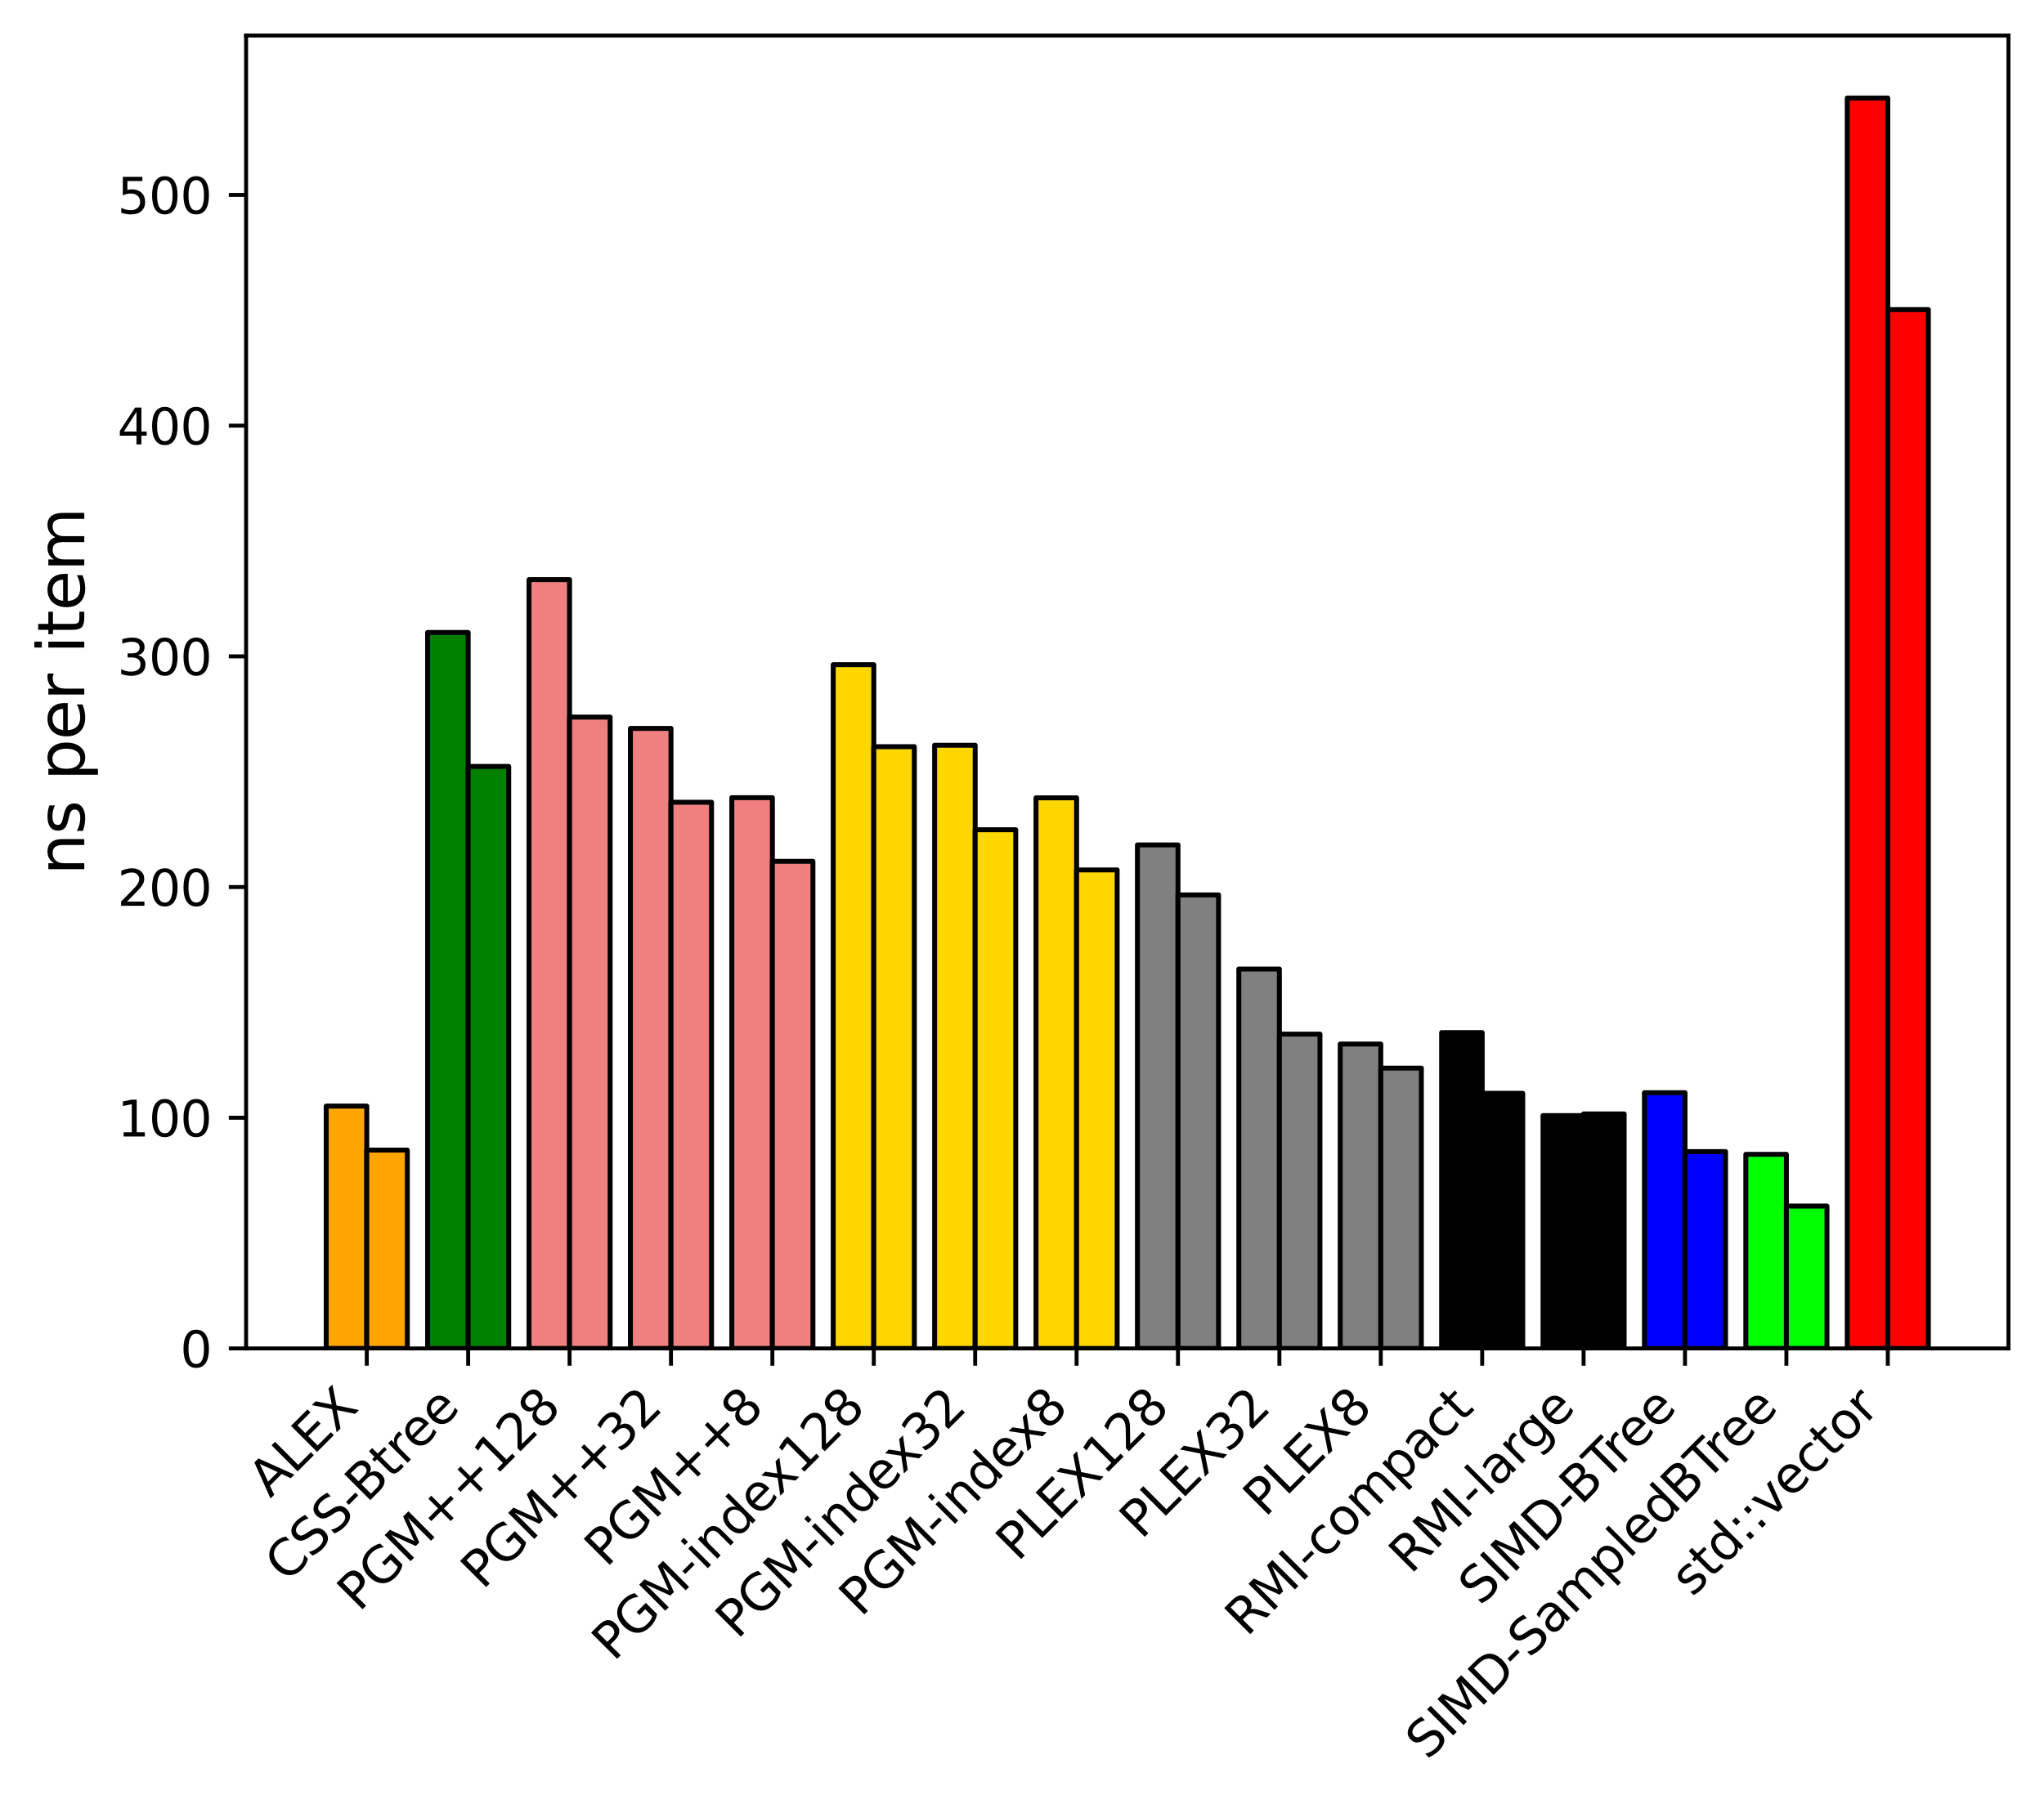 <?xml version="1.0" encoding="utf-8" standalone="no"?>
<!DOCTYPE svg PUBLIC "-//W3C//DTD SVG 1.1//EN"
  "http://www.w3.org/Graphics/SVG/1.1/DTD/svg11.dtd">
<svg xmlns:xlink="http://www.w3.org/1999/xlink" width="414.189pt" height="365.608pt" viewBox="0 0 414.189 365.608" xmlns="http://www.w3.org/2000/svg" version="1.1">
 <defs>
  <style type="text/css">*{stroke-linejoin: round; stroke-linecap: butt}</style>
 </defs>
 <g id="figure_1">
  <g id="patch_1">
   <path d="M 0 365.608 
L 414.189 365.608 
L 414.189 0 
L 0 0 
z
" style="fill: #ffffff"/>
  </g>
  <g id="axes_1">
   <g id="patch_2">
    <path d="M 49.869 273.312 
L 406.989 273.312 
L 406.989 7.2 
L 49.869 7.2 
z
" style="fill: #ffffff"/>
   </g>
   <g id="patch_3">
    <path d="M 66.102 273.312 
L 74.321 273.312 
L 74.321 224.188 
L 66.102 224.188 
z
" clip-path="url(#p02a5488e4a)" style="fill: #ffa500; stroke: #000000; stroke-linejoin: miter"/>
   </g>
   <g id="patch_4">
    <path d="M 86.65 273.312 
L 94.869 273.312 
L 94.869 128.193 
L 86.65 128.193 
z
" clip-path="url(#p02a5488e4a)" style="fill: #008000; stroke: #000000; stroke-linejoin: miter"/>
   </g>
   <g id="patch_5">
    <path d="M 107.197 273.312 
L 115.416 273.312 
L 115.416 117.48 
L 107.197 117.48 
z
" clip-path="url(#p02a5488e4a)" style="fill: #f08080; stroke: #000000; stroke-linejoin: miter"/>
   </g>
   <g id="patch_6">
    <path d="M 127.745 273.312 
L 135.964 273.312 
L 135.964 147.64 
L 127.745 147.64 
z
" clip-path="url(#p02a5488e4a)" style="fill: #f08080; stroke: #000000; stroke-linejoin: miter"/>
   </g>
   <g id="patch_7">
    <path d="M 148.293 273.312 
L 156.512 273.312 
L 156.512 161.679 
L 148.293 161.679 
z
" clip-path="url(#p02a5488e4a)" style="fill: #f08080; stroke: #000000; stroke-linejoin: miter"/>
   </g>
   <g id="patch_8">
    <path d="M 168.841 273.312 
L 177.06 273.312 
L 177.06 134.723 
L 168.841 134.723 
z
" clip-path="url(#p02a5488e4a)" style="fill: #ffd700; stroke: #000000; stroke-linejoin: miter"/>
   </g>
   <g id="patch_9">
    <path d="M 189.388 273.312 
L 197.607 273.312 
L 197.607 151.05 
L 189.388 151.05 
z
" clip-path="url(#p02a5488e4a)" style="fill: #ffd700; stroke: #000000; stroke-linejoin: miter"/>
   </g>
   <g id="patch_10">
    <path d="M 209.936 273.312 
L 218.155 273.312 
L 218.155 161.709 
L 209.936 161.709 
z
" clip-path="url(#p02a5488e4a)" style="fill: #ffd700; stroke: #000000; stroke-linejoin: miter"/>
   </g>
   <g id="patch_11">
    <path d="M 230.484 273.312 
L 238.703 273.312 
L 238.703 171.254 
L 230.484 171.254 
z
" clip-path="url(#p02a5488e4a)" style="fill: #808080; stroke: #000000; stroke-linejoin: miter"/>
   </g>
   <g id="patch_12">
    <path d="M 251.032 273.312 
L 259.251 273.312 
L 259.251 196.416 
L 251.032 196.416 
z
" clip-path="url(#p02a5488e4a)" style="fill: #808080; stroke: #000000; stroke-linejoin: miter"/>
   </g>
   <g id="patch_13">
    <path d="M 271.579 273.312 
L 279.798 273.312 
L 279.798 211.61 
L 271.579 211.61 
z
" clip-path="url(#p02a5488e4a)" style="fill: #808080; stroke: #000000; stroke-linejoin: miter"/>
   </g>
   <g id="patch_14">
    <path d="M 292.127 273.312 
L 300.346 273.312 
L 300.346 209.293 
L 292.127 209.293 
z
" clip-path="url(#p02a5488e4a)" style="stroke: #000000; stroke-linejoin: miter"/>
   </g>
   <g id="patch_15">
    <path d="M 312.675 273.312 
L 320.894 273.312 
L 320.894 226.112 
L 312.675 226.112 
z
" clip-path="url(#p02a5488e4a)" style="stroke: #000000; stroke-linejoin: miter"/>
   </g>
   <g id="patch_16">
    <path d="M 333.223 273.312 
L 341.442 273.312 
L 341.442 221.474 
L 333.223 221.474 
z
" clip-path="url(#p02a5488e4a)" style="fill: #0000ff; stroke: #000000; stroke-linejoin: miter"/>
   </g>
   <g id="patch_17">
    <path d="M 353.77 273.312 
L 361.989 273.312 
L 361.989 233.968 
L 353.77 233.968 
z
" clip-path="url(#p02a5488e4a)" style="fill: #00ff00; stroke: #000000; stroke-linejoin: miter"/>
   </g>
   <g id="patch_18">
    <path d="M 374.318 273.312 
L 382.537 273.312 
L 382.537 19.872 
L 374.318 19.872 
z
" clip-path="url(#p02a5488e4a)" style="fill: #ff0000; stroke: #000000; stroke-linejoin: miter"/>
   </g>
   <g id="patch_19">
    <path d="M 74.321 273.312 
L 82.54 273.312 
L 82.54 233.105 
L 74.321 233.105 
z
" clip-path="url(#p02a5488e4a)" style="fill: #ffa500; stroke: #000000; stroke-linejoin: miter"/>
   </g>
   <g id="patch_20">
    <path d="M 94.869 273.312 
L 103.088 273.312 
L 103.088 155.344 
L 94.869 155.344 
z
" clip-path="url(#p02a5488e4a)" style="fill: #008000; stroke: #000000; stroke-linejoin: miter"/>
   </g>
   <g id="patch_21">
    <path d="M 115.416 273.312 
L 123.636 273.312 
L 123.636 145.349 
L 115.416 145.349 
z
" clip-path="url(#p02a5488e4a)" style="fill: #f08080; stroke: #000000; stroke-linejoin: miter"/>
   </g>
   <g id="patch_22">
    <path d="M 135.964 273.312 
L 144.183 273.312 
L 144.183 162.606 
L 135.964 162.606 
z
" clip-path="url(#p02a5488e4a)" style="fill: #f08080; stroke: #000000; stroke-linejoin: miter"/>
   </g>
   <g id="patch_23">
    <path d="M 156.512 273.312 
L 164.731 273.312 
L 164.731 174.577 
L 156.512 174.577 
z
" clip-path="url(#p02a5488e4a)" style="fill: #f08080; stroke: #000000; stroke-linejoin: miter"/>
   </g>
   <g id="patch_24">
    <path d="M 177.06 273.312 
L 185.279 273.312 
L 185.279 151.343 
L 177.06 151.343 
z
" clip-path="url(#p02a5488e4a)" style="fill: #ffd700; stroke: #000000; stroke-linejoin: miter"/>
   </g>
   <g id="patch_25">
    <path d="M 197.607 273.312 
L 205.827 273.312 
L 205.827 168.18 
L 197.607 168.18 
z
" clip-path="url(#p02a5488e4a)" style="fill: #ffd700; stroke: #000000; stroke-linejoin: miter"/>
   </g>
   <g id="patch_26">
    <path d="M 218.155 273.312 
L 226.374 273.312 
L 226.374 176.325 
L 218.155 176.325 
z
" clip-path="url(#p02a5488e4a)" style="fill: #ffd700; stroke: #000000; stroke-linejoin: miter"/>
   </g>
   <g id="patch_27">
    <path d="M 238.703 273.312 
L 246.922 273.312 
L 246.922 181.388 
L 238.703 181.388 
z
" clip-path="url(#p02a5488e4a)" style="fill: #808080; stroke: #000000; stroke-linejoin: miter"/>
   </g>
   <g id="patch_28">
    <path d="M 259.251 273.312 
L 267.47 273.312 
L 267.47 209.602 
L 259.251 209.602 
z
" clip-path="url(#p02a5488e4a)" style="fill: #808080; stroke: #000000; stroke-linejoin: miter"/>
   </g>
   <g id="patch_29">
    <path d="M 279.798 273.312 
L 288.018 273.312 
L 288.018 216.494 
L 279.798 216.494 
z
" clip-path="url(#p02a5488e4a)" style="fill: #808080; stroke: #000000; stroke-linejoin: miter"/>
   </g>
   <g id="patch_30">
    <path d="M 300.346 273.312 
L 308.565 273.312 
L 308.565 221.603 
L 300.346 221.603 
z
" clip-path="url(#p02a5488e4a)" style="stroke: #000000; stroke-linejoin: miter"/>
   </g>
   <g id="patch_31">
    <path d="M 320.894 273.312 
L 329.113 273.312 
L 329.113 225.777 
L 320.894 225.777 
z
" clip-path="url(#p02a5488e4a)" style="stroke: #000000; stroke-linejoin: miter"/>
   </g>
   <g id="patch_32">
    <path d="M 341.442 273.312 
L 349.661 273.312 
L 349.661 233.418 
L 341.442 233.418 
z
" clip-path="url(#p02a5488e4a)" style="fill: #0000ff; stroke: #000000; stroke-linejoin: miter"/>
   </g>
   <g id="patch_33">
    <path d="M 361.989 273.312 
L 370.209 273.312 
L 370.209 244.457 
L 361.989 244.457 
z
" clip-path="url(#p02a5488e4a)" style="fill: #00ff00; stroke: #000000; stroke-linejoin: miter"/>
   </g>
   <g id="patch_34">
    <path d="M 382.537 273.312 
L 390.756 273.312 
L 390.756 62.755 
L 382.537 62.755 
z
" clip-path="url(#p02a5488e4a)" style="fill: #ff0000; stroke: #000000; stroke-linejoin: miter"/>
   </g>
   <g id="matplotlib.axis_1">
    <g id="xtick_1">
     <g id="line2d_1">
      <defs>
       <path id="m6f8b8ba3a2" d="M 0 0 
L 0 3.5 
" style="stroke: #000000; stroke-width: 0.8"/>
      </defs>
      <g>
       <use xlink:href="#m6f8b8ba3a2" x="74.321" y="273.312" style="stroke: #000000; stroke-width: 0.8"/>
      </g>
     </g>
     <g id="text_1">
      <!-- ALEX -->
      <g transform="translate(54.762 303.774) rotate(-45) scale(0.1 -0.1)">
       <defs>
        <path id="DejaVuSans-41" d="M 2188 4044 
L 1331 1722 
L 3047 1722 
L 2188 4044 
z
M 1831 4666 
L 2547 4666 
L 4325 0 
L 3669 0 
L 3244 1197 
L 1141 1197 
L 716 0 
L 50 0 
L 1831 4666 
z
" transform="scale(0.016)"/>
        <path id="DejaVuSans-4c" d="M 628 4666 
L 1259 4666 
L 1259 531 
L 3531 531 
L 3531 0 
L 628 0 
L 628 4666 
z
" transform="scale(0.016)"/>
        <path id="DejaVuSans-45" d="M 628 4666 
L 3578 4666 
L 3578 4134 
L 1259 4134 
L 1259 2753 
L 3481 2753 
L 3481 2222 
L 1259 2222 
L 1259 531 
L 3634 531 
L 3634 0 
L 628 0 
L 628 4666 
z
" transform="scale(0.016)"/>
        <path id="DejaVuSans-58" d="M 403 4666 
L 1081 4666 
L 2241 2931 
L 3406 4666 
L 4084 4666 
L 2584 2425 
L 4184 0 
L 3506 0 
L 2194 1984 
L 872 0 
L 191 0 
L 1856 2491 
L 403 4666 
z
" transform="scale(0.016)"/>
       </defs>
       <use xlink:href="#DejaVuSans-41"/>
       <use xlink:href="#DejaVuSans-4c" transform="translate(68.408 0)"/>
       <use xlink:href="#DejaVuSans-45" transform="translate(124.121 0)"/>
       <use xlink:href="#DejaVuSans-58" transform="translate(187.305 0)"/>
      </g>
     </g>
    </g>
    <g id="xtick_2">
     <g id="line2d_2">
      <g>
       <use xlink:href="#m6f8b8ba3a2" x="94.869" y="273.312" style="stroke: #000000; stroke-width: 0.8"/>
      </g>
     </g>
     <g id="text_2">
      <!-- CSS-Btree -->
      <g transform="translate(58.115 320.968) rotate(-45) scale(0.1 -0.1)">
       <defs>
        <path id="DejaVuSans-43" d="M 4122 4306 
L 4122 3641 
Q 3803 3938 3442 4084 
Q 3081 4231 2675 4231 
Q 1875 4231 1450 3742 
Q 1025 3253 1025 2328 
Q 1025 1406 1450 917 
Q 1875 428 2675 428 
Q 3081 428 3442 575 
Q 3803 722 4122 1019 
L 4122 359 
Q 3791 134 3420 21 
Q 3050 -91 2638 -91 
Q 1578 -91 968 557 
Q 359 1206 359 2328 
Q 359 3453 968 4101 
Q 1578 4750 2638 4750 
Q 3056 4750 3426 4639 
Q 3797 4528 4122 4306 
z
" transform="scale(0.016)"/>
        <path id="DejaVuSans-53" d="M 3425 4513 
L 3425 3897 
Q 3066 4069 2747 4153 
Q 2428 4238 2131 4238 
Q 1616 4238 1336 4038 
Q 1056 3838 1056 3469 
Q 1056 3159 1242 3001 
Q 1428 2844 1947 2747 
L 2328 2669 
Q 3034 2534 3370 2195 
Q 3706 1856 3706 1288 
Q 3706 609 3251 259 
Q 2797 -91 1919 -91 
Q 1588 -91 1214 -16 
Q 841 59 441 206 
L 441 856 
Q 825 641 1194 531 
Q 1563 422 1919 422 
Q 2459 422 2753 634 
Q 3047 847 3047 1241 
Q 3047 1584 2836 1778 
Q 2625 1972 2144 2069 
L 1759 2144 
Q 1053 2284 737 2584 
Q 422 2884 422 3419 
Q 422 4038 858 4394 
Q 1294 4750 2059 4750 
Q 2388 4750 2728 4690 
Q 3069 4631 3425 4513 
z
" transform="scale(0.016)"/>
        <path id="DejaVuSans-2d" d="M 313 2009 
L 1997 2009 
L 1997 1497 
L 313 1497 
L 313 2009 
z
" transform="scale(0.016)"/>
        <path id="DejaVuSans-42" d="M 1259 2228 
L 1259 519 
L 2272 519 
Q 2781 519 3026 730 
Q 3272 941 3272 1375 
Q 3272 1813 3026 2020 
Q 2781 2228 2272 2228 
L 1259 2228 
z
M 1259 4147 
L 1259 2741 
L 2194 2741 
Q 2656 2741 2882 2914 
Q 3109 3088 3109 3444 
Q 3109 3797 2882 3972 
Q 2656 4147 2194 4147 
L 1259 4147 
z
M 628 4666 
L 2241 4666 
Q 2963 4666 3353 4366 
Q 3744 4066 3744 3513 
Q 3744 3084 3544 2831 
Q 3344 2578 2956 2516 
Q 3422 2416 3680 2098 
Q 3938 1781 3938 1306 
Q 3938 681 3513 340 
Q 3088 0 2303 0 
L 628 0 
L 628 4666 
z
" transform="scale(0.016)"/>
        <path id="DejaVuSans-74" d="M 1172 4494 
L 1172 3500 
L 2356 3500 
L 2356 3053 
L 1172 3053 
L 1172 1153 
Q 1172 725 1289 603 
Q 1406 481 1766 481 
L 2356 481 
L 2356 0 
L 1766 0 
Q 1100 0 847 248 
Q 594 497 594 1153 
L 594 3053 
L 172 3053 
L 172 3500 
L 594 3500 
L 594 4494 
L 1172 4494 
z
" transform="scale(0.016)"/>
        <path id="DejaVuSans-72" d="M 2631 2963 
Q 2534 3019 2420 3045 
Q 2306 3072 2169 3072 
Q 1681 3072 1420 2755 
Q 1159 2438 1159 1844 
L 1159 0 
L 581 0 
L 581 3500 
L 1159 3500 
L 1159 2956 
Q 1341 3275 1631 3429 
Q 1922 3584 2338 3584 
Q 2397 3584 2469 3576 
Q 2541 3569 2628 3553 
L 2631 2963 
z
" transform="scale(0.016)"/>
        <path id="DejaVuSans-65" d="M 3597 1894 
L 3597 1613 
L 953 1613 
Q 991 1019 1311 708 
Q 1631 397 2203 397 
Q 2534 397 2845 478 
Q 3156 559 3463 722 
L 3463 178 
Q 3153 47 2828 -22 
Q 2503 -91 2169 -91 
Q 1331 -91 842 396 
Q 353 884 353 1716 
Q 353 2575 817 3079 
Q 1281 3584 2069 3584 
Q 2775 3584 3186 3129 
Q 3597 2675 3597 1894 
z
M 3022 2063 
Q 3016 2534 2758 2815 
Q 2500 3097 2075 3097 
Q 1594 3097 1305 2825 
Q 1016 2553 972 2059 
L 3022 2063 
z
" transform="scale(0.016)"/>
       </defs>
       <use xlink:href="#DejaVuSans-43"/>
       <use xlink:href="#DejaVuSans-53" transform="translate(69.824 0)"/>
       <use xlink:href="#DejaVuSans-53" transform="translate(133.301 0)"/>
       <use xlink:href="#DejaVuSans-2d" transform="translate(196.777 0)"/>
       <use xlink:href="#DejaVuSans-42" transform="translate(229.236 0)"/>
       <use xlink:href="#DejaVuSans-74" transform="translate(297.84 0)"/>
       <use xlink:href="#DejaVuSans-72" transform="translate(337.049 0)"/>
       <use xlink:href="#DejaVuSans-65" transform="translate(375.912 0)"/>
       <use xlink:href="#DejaVuSans-65" transform="translate(437.436 0)"/>
      </g>
     </g>
    </g>
    <g id="xtick_3">
     <g id="line2d_3">
      <g>
       <use xlink:href="#m6f8b8ba3a2" x="115.416" y="273.312" style="stroke: #000000; stroke-width: 0.8"/>
      </g>
     </g>
     <g id="text_3">
      <!-- PGM++128 -->
      <g transform="translate(72.755 326.876) rotate(-45) scale(0.1 -0.1)">
       <defs>
        <path id="DejaVuSans-50" d="M 1259 4147 
L 1259 2394 
L 2053 2394 
Q 2494 2394 2734 2622 
Q 2975 2850 2975 3272 
Q 2975 3691 2734 3919 
Q 2494 4147 2053 4147 
L 1259 4147 
z
M 628 4666 
L 2053 4666 
Q 2838 4666 3239 4311 
Q 3641 3956 3641 3272 
Q 3641 2581 3239 2228 
Q 2838 1875 2053 1875 
L 1259 1875 
L 1259 0 
L 628 0 
L 628 4666 
z
" transform="scale(0.016)"/>
        <path id="DejaVuSans-47" d="M 3809 666 
L 3809 1919 
L 2778 1919 
L 2778 2438 
L 4434 2438 
L 4434 434 
Q 4069 175 3628 42 
Q 3188 -91 2688 -91 
Q 1594 -91 976 548 
Q 359 1188 359 2328 
Q 359 3472 976 4111 
Q 1594 4750 2688 4750 
Q 3144 4750 3555 4637 
Q 3966 4525 4313 4306 
L 4313 3634 
Q 3963 3931 3569 4081 
Q 3175 4231 2741 4231 
Q 1884 4231 1454 3753 
Q 1025 3275 1025 2328 
Q 1025 1384 1454 906 
Q 1884 428 2741 428 
Q 3075 428 3337 486 
Q 3600 544 3809 666 
z
" transform="scale(0.016)"/>
        <path id="DejaVuSans-4d" d="M 628 4666 
L 1569 4666 
L 2759 1491 
L 3956 4666 
L 4897 4666 
L 4897 0 
L 4281 0 
L 4281 4097 
L 3078 897 
L 2444 897 
L 1241 4097 
L 1241 0 
L 628 0 
L 628 4666 
z
" transform="scale(0.016)"/>
        <path id="DejaVuSans-2b" d="M 2944 4013 
L 2944 2272 
L 4684 2272 
L 4684 1741 
L 2944 1741 
L 2944 0 
L 2419 0 
L 2419 1741 
L 678 1741 
L 678 2272 
L 2419 2272 
L 2419 4013 
L 2944 4013 
z
" transform="scale(0.016)"/>
        <path id="DejaVuSans-31" d="M 794 531 
L 1825 531 
L 1825 4091 
L 703 3866 
L 703 4441 
L 1819 4666 
L 2450 4666 
L 2450 531 
L 3481 531 
L 3481 0 
L 794 0 
L 794 531 
z
" transform="scale(0.016)"/>
        <path id="DejaVuSans-32" d="M 1228 531 
L 3431 531 
L 3431 0 
L 469 0 
L 469 531 
Q 828 903 1448 1529 
Q 2069 2156 2228 2338 
Q 2531 2678 2651 2914 
Q 2772 3150 2772 3378 
Q 2772 3750 2511 3984 
Q 2250 4219 1831 4219 
Q 1534 4219 1204 4116 
Q 875 4013 500 3803 
L 500 4441 
Q 881 4594 1212 4672 
Q 1544 4750 1819 4750 
Q 2544 4750 2975 4387 
Q 3406 4025 3406 3419 
Q 3406 3131 3298 2873 
Q 3191 2616 2906 2266 
Q 2828 2175 2409 1742 
Q 1991 1309 1228 531 
z
" transform="scale(0.016)"/>
        <path id="DejaVuSans-38" d="M 2034 2216 
Q 1584 2216 1326 1975 
Q 1069 1734 1069 1313 
Q 1069 891 1326 650 
Q 1584 409 2034 409 
Q 2484 409 2743 651 
Q 3003 894 3003 1313 
Q 3003 1734 2745 1975 
Q 2488 2216 2034 2216 
z
M 1403 2484 
Q 997 2584 770 2862 
Q 544 3141 544 3541 
Q 544 4100 942 4425 
Q 1341 4750 2034 4750 
Q 2731 4750 3128 4425 
Q 3525 4100 3525 3541 
Q 3525 3141 3298 2862 
Q 3072 2584 2669 2484 
Q 3125 2378 3379 2068 
Q 3634 1759 3634 1313 
Q 3634 634 3220 271 
Q 2806 -91 2034 -91 
Q 1263 -91 848 271 
Q 434 634 434 1313 
Q 434 1759 690 2068 
Q 947 2378 1403 2484 
z
M 1172 3481 
Q 1172 3119 1398 2916 
Q 1625 2713 2034 2713 
Q 2441 2713 2670 2916 
Q 2900 3119 2900 3481 
Q 2900 3844 2670 4047 
Q 2441 4250 2034 4250 
Q 1625 4250 1398 4047 
Q 1172 3844 1172 3481 
z
" transform="scale(0.016)"/>
       </defs>
       <use xlink:href="#DejaVuSans-50"/>
       <use xlink:href="#DejaVuSans-47" transform="translate(60.303 0)"/>
       <use xlink:href="#DejaVuSans-4d" transform="translate(137.793 0)"/>
       <use xlink:href="#DejaVuSans-2b" transform="translate(224.072 0)"/>
       <use xlink:href="#DejaVuSans-2b" transform="translate(307.861 0)"/>
       <use xlink:href="#DejaVuSans-31" transform="translate(391.65 0)"/>
       <use xlink:href="#DejaVuSans-32" transform="translate(455.273 0)"/>
       <use xlink:href="#DejaVuSans-38" transform="translate(518.896 0)"/>
      </g>
     </g>
    </g>
    <g id="xtick_4">
     <g id="line2d_4">
      <g>
       <use xlink:href="#m6f8b8ba3a2" x="135.964" y="273.312" style="stroke: #000000; stroke-width: 0.8"/>
      </g>
     </g>
     <g id="text_4">
      <!-- PGM++32 -->
      <g transform="translate(97.801 322.377) rotate(-45) scale(0.1 -0.1)">
       <defs>
        <path id="DejaVuSans-33" d="M 2597 2516 
Q 3050 2419 3304 2112 
Q 3559 1806 3559 1356 
Q 3559 666 3084 287 
Q 2609 -91 1734 -91 
Q 1441 -91 1130 -33 
Q 819 25 488 141 
L 488 750 
Q 750 597 1062 519 
Q 1375 441 1716 441 
Q 2309 441 2620 675 
Q 2931 909 2931 1356 
Q 2931 1769 2642 2001 
Q 2353 2234 1838 2234 
L 1294 2234 
L 1294 2753 
L 1863 2753 
Q 2328 2753 2575 2939 
Q 2822 3125 2822 3475 
Q 2822 3834 2567 4026 
Q 2313 4219 1838 4219 
Q 1578 4219 1281 4162 
Q 984 4106 628 3988 
L 628 4550 
Q 988 4650 1302 4700 
Q 1616 4750 1894 4750 
Q 2613 4750 3031 4423 
Q 3450 4097 3450 3541 
Q 3450 3153 3228 2886 
Q 3006 2619 2597 2516 
z
" transform="scale(0.016)"/>
       </defs>
       <use xlink:href="#DejaVuSans-50"/>
       <use xlink:href="#DejaVuSans-47" transform="translate(60.303 0)"/>
       <use xlink:href="#DejaVuSans-4d" transform="translate(137.793 0)"/>
       <use xlink:href="#DejaVuSans-2b" transform="translate(224.072 0)"/>
       <use xlink:href="#DejaVuSans-2b" transform="translate(307.861 0)"/>
       <use xlink:href="#DejaVuSans-33" transform="translate(391.65 0)"/>
       <use xlink:href="#DejaVuSans-32" transform="translate(455.273 0)"/>
      </g>
     </g>
    </g>
    <g id="xtick_5">
     <g id="line2d_5">
      <g>
       <use xlink:href="#m6f8b8ba3a2" x="156.512" y="273.312" style="stroke: #000000; stroke-width: 0.8"/>
      </g>
     </g>
     <g id="text_5">
      <!-- PGM++8 -->
      <g transform="translate(122.848 317.878) rotate(-45) scale(0.1 -0.1)">
       <use xlink:href="#DejaVuSans-50"/>
       <use xlink:href="#DejaVuSans-47" transform="translate(60.303 0)"/>
       <use xlink:href="#DejaVuSans-4d" transform="translate(137.793 0)"/>
       <use xlink:href="#DejaVuSans-2b" transform="translate(224.072 0)"/>
       <use xlink:href="#DejaVuSans-2b" transform="translate(307.861 0)"/>
       <use xlink:href="#DejaVuSans-38" transform="translate(391.65 0)"/>
      </g>
     </g>
    </g>
    <g id="xtick_6">
     <g id="line2d_6">
      <g>
       <use xlink:href="#m6f8b8ba3a2" x="177.06" y="273.312" style="stroke: #000000; stroke-width: 0.8"/>
      </g>
     </g>
     <g id="text_6">
      <!-- PGM-index128 -->
      <g transform="translate(124.35 336.924) rotate(-45) scale(0.1 -0.1)">
       <defs>
        <path id="DejaVuSans-69" d="M 603 3500 
L 1178 3500 
L 1178 0 
L 603 0 
L 603 3500 
z
M 603 4863 
L 1178 4863 
L 1178 4134 
L 603 4134 
L 603 4863 
z
" transform="scale(0.016)"/>
        <path id="DejaVuSans-6e" d="M 3513 2113 
L 3513 0 
L 2938 0 
L 2938 2094 
Q 2938 2591 2744 2837 
Q 2550 3084 2163 3084 
Q 1697 3084 1428 2787 
Q 1159 2491 1159 1978 
L 1159 0 
L 581 0 
L 581 3500 
L 1159 3500 
L 1159 2956 
Q 1366 3272 1645 3428 
Q 1925 3584 2291 3584 
Q 2894 3584 3203 3211 
Q 3513 2838 3513 2113 
z
" transform="scale(0.016)"/>
        <path id="DejaVuSans-64" d="M 2906 2969 
L 2906 4863 
L 3481 4863 
L 3481 0 
L 2906 0 
L 2906 525 
Q 2725 213 2448 61 
Q 2172 -91 1784 -91 
Q 1150 -91 751 415 
Q 353 922 353 1747 
Q 353 2572 751 3078 
Q 1150 3584 1784 3584 
Q 2172 3584 2448 3432 
Q 2725 3281 2906 2969 
z
M 947 1747 
Q 947 1113 1208 752 
Q 1469 391 1925 391 
Q 2381 391 2643 752 
Q 2906 1113 2906 1747 
Q 2906 2381 2643 2742 
Q 2381 3103 1925 3103 
Q 1469 3103 1208 2742 
Q 947 2381 947 1747 
z
" transform="scale(0.016)"/>
        <path id="DejaVuSans-78" d="M 3513 3500 
L 2247 1797 
L 3578 0 
L 2900 0 
L 1881 1375 
L 863 0 
L 184 0 
L 1544 1831 
L 300 3500 
L 978 3500 
L 1906 2253 
L 2834 3500 
L 3513 3500 
z
" transform="scale(0.016)"/>
       </defs>
       <use xlink:href="#DejaVuSans-50"/>
       <use xlink:href="#DejaVuSans-47" transform="translate(60.303 0)"/>
       <use xlink:href="#DejaVuSans-4d" transform="translate(137.793 0)"/>
       <use xlink:href="#DejaVuSans-2d" transform="translate(224.072 0)"/>
       <use xlink:href="#DejaVuSans-69" transform="translate(260.156 0)"/>
       <use xlink:href="#DejaVuSans-6e" transform="translate(287.939 0)"/>
       <use xlink:href="#DejaVuSans-64" transform="translate(351.318 0)"/>
       <use xlink:href="#DejaVuSans-65" transform="translate(414.795 0)"/>
       <use xlink:href="#DejaVuSans-78" transform="translate(474.568 0)"/>
       <use xlink:href="#DejaVuSans-31" transform="translate(533.748 0)"/>
       <use xlink:href="#DejaVuSans-32" transform="translate(597.371 0)"/>
       <use xlink:href="#DejaVuSans-38" transform="translate(660.994 0)"/>
      </g>
     </g>
    </g>
    <g id="xtick_7">
     <g id="line2d_7">
      <g>
       <use xlink:href="#m6f8b8ba3a2" x="197.607" y="273.312" style="stroke: #000000; stroke-width: 0.8"/>
      </g>
     </g>
     <g id="text_7">
      <!-- PGM-index32 -->
      <g transform="translate(149.397 332.425) rotate(-45) scale(0.1 -0.1)">
       <use xlink:href="#DejaVuSans-50"/>
       <use xlink:href="#DejaVuSans-47" transform="translate(60.303 0)"/>
       <use xlink:href="#DejaVuSans-4d" transform="translate(137.793 0)"/>
       <use xlink:href="#DejaVuSans-2d" transform="translate(224.072 0)"/>
       <use xlink:href="#DejaVuSans-69" transform="translate(260.156 0)"/>
       <use xlink:href="#DejaVuSans-6e" transform="translate(287.939 0)"/>
       <use xlink:href="#DejaVuSans-64" transform="translate(351.318 0)"/>
       <use xlink:href="#DejaVuSans-65" transform="translate(414.795 0)"/>
       <use xlink:href="#DejaVuSans-78" transform="translate(474.568 0)"/>
       <use xlink:href="#DejaVuSans-33" transform="translate(533.748 0)"/>
       <use xlink:href="#DejaVuSans-32" transform="translate(597.371 0)"/>
      </g>
     </g>
    </g>
    <g id="xtick_8">
     <g id="line2d_8">
      <g>
       <use xlink:href="#m6f8b8ba3a2" x="218.155" y="273.312" style="stroke: #000000; stroke-width: 0.8"/>
      </g>
     </g>
     <g id="text_8">
      <!-- PGM-index8 -->
      <g transform="translate(174.444 327.926) rotate(-45) scale(0.1 -0.1)">
       <use xlink:href="#DejaVuSans-50"/>
       <use xlink:href="#DejaVuSans-47" transform="translate(60.303 0)"/>
       <use xlink:href="#DejaVuSans-4d" transform="translate(137.793 0)"/>
       <use xlink:href="#DejaVuSans-2d" transform="translate(224.072 0)"/>
       <use xlink:href="#DejaVuSans-69" transform="translate(260.156 0)"/>
       <use xlink:href="#DejaVuSans-6e" transform="translate(287.939 0)"/>
       <use xlink:href="#DejaVuSans-64" transform="translate(351.318 0)"/>
       <use xlink:href="#DejaVuSans-65" transform="translate(414.795 0)"/>
       <use xlink:href="#DejaVuSans-78" transform="translate(474.568 0)"/>
       <use xlink:href="#DejaVuSans-38" transform="translate(533.748 0)"/>
      </g>
     </g>
    </g>
    <g id="xtick_9">
     <g id="line2d_9">
      <g>
       <use xlink:href="#m6f8b8ba3a2" x="238.703" y="273.312" style="stroke: #000000; stroke-width: 0.8"/>
      </g>
     </g>
     <g id="text_9">
      <!-- PLEX128 -->
      <g transform="translate(206.22 316.697) rotate(-45) scale(0.1 -0.1)">
       <use xlink:href="#DejaVuSans-50"/>
       <use xlink:href="#DejaVuSans-4c" transform="translate(60.303 0)"/>
       <use xlink:href="#DejaVuSans-45" transform="translate(116.016 0)"/>
       <use xlink:href="#DejaVuSans-58" transform="translate(179.199 0)"/>
       <use xlink:href="#DejaVuSans-31" transform="translate(247.705 0)"/>
       <use xlink:href="#DejaVuSans-32" transform="translate(311.328 0)"/>
       <use xlink:href="#DejaVuSans-38" transform="translate(374.951 0)"/>
      </g>
     </g>
    </g>
    <g id="xtick_10">
     <g id="line2d_10">
      <g>
       <use xlink:href="#m6f8b8ba3a2" x="259.251" y="273.312" style="stroke: #000000; stroke-width: 0.8"/>
      </g>
     </g>
     <g id="text_10">
      <!-- PLEX32 -->
      <g transform="translate(231.267 312.198) rotate(-45) scale(0.1 -0.1)">
       <use xlink:href="#DejaVuSans-50"/>
       <use xlink:href="#DejaVuSans-4c" transform="translate(60.303 0)"/>
       <use xlink:href="#DejaVuSans-45" transform="translate(116.016 0)"/>
       <use xlink:href="#DejaVuSans-58" transform="translate(179.199 0)"/>
       <use xlink:href="#DejaVuSans-33" transform="translate(247.705 0)"/>
       <use xlink:href="#DejaVuSans-32" transform="translate(311.328 0)"/>
      </g>
     </g>
    </g>
    <g id="xtick_11">
     <g id="line2d_11">
      <g>
       <use xlink:href="#m6f8b8ba3a2" x="279.798" y="273.312" style="stroke: #000000; stroke-width: 0.8"/>
      </g>
     </g>
     <g id="text_11">
      <!-- PLEX8 -->
      <g transform="translate(256.314 307.699) rotate(-45) scale(0.1 -0.1)">
       <use xlink:href="#DejaVuSans-50"/>
       <use xlink:href="#DejaVuSans-4c" transform="translate(60.303 0)"/>
       <use xlink:href="#DejaVuSans-45" transform="translate(116.016 0)"/>
       <use xlink:href="#DejaVuSans-58" transform="translate(179.199 0)"/>
       <use xlink:href="#DejaVuSans-38" transform="translate(247.705 0)"/>
      </g>
     </g>
    </g>
    <g id="xtick_12">
     <g id="line2d_12">
      <g>
       <use xlink:href="#m6f8b8ba3a2" x="300.346" y="273.312" style="stroke: #000000; stroke-width: 0.8"/>
      </g>
     </g>
     <g id="text_12">
      <!-- RMI-compact -->
      <g transform="translate(252.64 331.921) rotate(-45) scale(0.1 -0.1)">
       <defs>
        <path id="DejaVuSans-52" d="M 2841 2188 
Q 3044 2119 3236 1894 
Q 3428 1669 3622 1275 
L 4263 0 
L 3584 0 
L 2988 1197 
Q 2756 1666 2539 1819 
Q 2322 1972 1947 1972 
L 1259 1972 
L 1259 0 
L 628 0 
L 628 4666 
L 2053 4666 
Q 2853 4666 3247 4331 
Q 3641 3997 3641 3322 
Q 3641 2881 3436 2590 
Q 3231 2300 2841 2188 
z
M 1259 4147 
L 1259 2491 
L 2053 2491 
Q 2509 2491 2742 2702 
Q 2975 2913 2975 3322 
Q 2975 3731 2742 3939 
Q 2509 4147 2053 4147 
L 1259 4147 
z
" transform="scale(0.016)"/>
        <path id="DejaVuSans-49" d="M 628 4666 
L 1259 4666 
L 1259 0 
L 628 0 
L 628 4666 
z
" transform="scale(0.016)"/>
        <path id="DejaVuSans-63" d="M 3122 3366 
L 3122 2828 
Q 2878 2963 2633 3030 
Q 2388 3097 2138 3097 
Q 1578 3097 1268 2742 
Q 959 2388 959 1747 
Q 959 1106 1268 751 
Q 1578 397 2138 397 
Q 2388 397 2633 464 
Q 2878 531 3122 666 
L 3122 134 
Q 2881 22 2623 -34 
Q 2366 -91 2075 -91 
Q 1284 -91 818 406 
Q 353 903 353 1747 
Q 353 2603 823 3093 
Q 1294 3584 2113 3584 
Q 2378 3584 2631 3529 
Q 2884 3475 3122 3366 
z
" transform="scale(0.016)"/>
        <path id="DejaVuSans-6f" d="M 1959 3097 
Q 1497 3097 1228 2736 
Q 959 2375 959 1747 
Q 959 1119 1226 758 
Q 1494 397 1959 397 
Q 2419 397 2687 759 
Q 2956 1122 2956 1747 
Q 2956 2369 2687 2733 
Q 2419 3097 1959 3097 
z
M 1959 3584 
Q 2709 3584 3137 3096 
Q 3566 2609 3566 1747 
Q 3566 888 3137 398 
Q 2709 -91 1959 -91 
Q 1206 -91 779 398 
Q 353 888 353 1747 
Q 353 2609 779 3096 
Q 1206 3584 1959 3584 
z
" transform="scale(0.016)"/>
        <path id="DejaVuSans-6d" d="M 3328 2828 
Q 3544 3216 3844 3400 
Q 4144 3584 4550 3584 
Q 5097 3584 5394 3201 
Q 5691 2819 5691 2113 
L 5691 0 
L 5113 0 
L 5113 2094 
Q 5113 2597 4934 2840 
Q 4756 3084 4391 3084 
Q 3944 3084 3684 2787 
Q 3425 2491 3425 1978 
L 3425 0 
L 2847 0 
L 2847 2094 
Q 2847 2600 2669 2842 
Q 2491 3084 2119 3084 
Q 1678 3084 1418 2786 
Q 1159 2488 1159 1978 
L 1159 0 
L 581 0 
L 581 3500 
L 1159 3500 
L 1159 2956 
Q 1356 3278 1631 3431 
Q 1906 3584 2284 3584 
Q 2666 3584 2933 3390 
Q 3200 3197 3328 2828 
z
" transform="scale(0.016)"/>
        <path id="DejaVuSans-70" d="M 1159 525 
L 1159 -1331 
L 581 -1331 
L 581 3500 
L 1159 3500 
L 1159 2969 
Q 1341 3281 1617 3432 
Q 1894 3584 2278 3584 
Q 2916 3584 3314 3078 
Q 3713 2572 3713 1747 
Q 3713 922 3314 415 
Q 2916 -91 2278 -91 
Q 1894 -91 1617 61 
Q 1341 213 1159 525 
z
M 3116 1747 
Q 3116 2381 2855 2742 
Q 2594 3103 2138 3103 
Q 1681 3103 1420 2742 
Q 1159 2381 1159 1747 
Q 1159 1113 1420 752 
Q 1681 391 2138 391 
Q 2594 391 2855 752 
Q 3116 1113 3116 1747 
z
" transform="scale(0.016)"/>
        <path id="DejaVuSans-61" d="M 2194 1759 
Q 1497 1759 1228 1600 
Q 959 1441 959 1056 
Q 959 750 1161 570 
Q 1363 391 1709 391 
Q 2188 391 2477 730 
Q 2766 1069 2766 1631 
L 2766 1759 
L 2194 1759 
z
M 3341 1997 
L 3341 0 
L 2766 0 
L 2766 531 
Q 2569 213 2275 61 
Q 1981 -91 1556 -91 
Q 1019 -91 701 211 
Q 384 513 384 1019 
Q 384 1609 779 1909 
Q 1175 2209 1959 2209 
L 2766 2209 
L 2766 2266 
Q 2766 2663 2505 2880 
Q 2244 3097 1772 3097 
Q 1472 3097 1187 3025 
Q 903 2953 641 2809 
L 641 3341 
Q 956 3463 1253 3523 
Q 1550 3584 1831 3584 
Q 2591 3584 2966 3190 
Q 3341 2797 3341 1997 
z
" transform="scale(0.016)"/>
       </defs>
       <use xlink:href="#DejaVuSans-52"/>
       <use xlink:href="#DejaVuSans-4d" transform="translate(69.482 0)"/>
       <use xlink:href="#DejaVuSans-49" transform="translate(155.762 0)"/>
       <use xlink:href="#DejaVuSans-2d" transform="translate(185.254 0)"/>
       <use xlink:href="#DejaVuSans-63" transform="translate(221.338 0)"/>
       <use xlink:href="#DejaVuSans-6f" transform="translate(276.318 0)"/>
       <use xlink:href="#DejaVuSans-6d" transform="translate(337.5 0)"/>
       <use xlink:href="#DejaVuSans-70" transform="translate(434.912 0)"/>
       <use xlink:href="#DejaVuSans-61" transform="translate(498.389 0)"/>
       <use xlink:href="#DejaVuSans-63" transform="translate(559.668 0)"/>
       <use xlink:href="#DejaVuSans-74" transform="translate(614.648 0)"/>
      </g>
     </g>
    </g>
    <g id="xtick_13">
     <g id="line2d_13">
      <g>
       <use xlink:href="#m6f8b8ba3a2" x="320.894" y="273.312" style="stroke: #000000; stroke-width: 0.8"/>
      </g>
     </g>
     <g id="text_13">
      <!-- RMI-large -->
      <g transform="translate(285.851 319.257) rotate(-45) scale(0.1 -0.1)">
       <defs>
        <path id="DejaVuSans-6c" d="M 603 4863 
L 1178 4863 
L 1178 0 
L 603 0 
L 603 4863 
z
" transform="scale(0.016)"/>
        <path id="DejaVuSans-67" d="M 2906 1791 
Q 2906 2416 2648 2759 
Q 2391 3103 1925 3103 
Q 1463 3103 1205 2759 
Q 947 2416 947 1791 
Q 947 1169 1205 825 
Q 1463 481 1925 481 
Q 2391 481 2648 825 
Q 2906 1169 2906 1791 
z
M 3481 434 
Q 3481 -459 3084 -895 
Q 2688 -1331 1869 -1331 
Q 1566 -1331 1297 -1286 
Q 1028 -1241 775 -1147 
L 775 -588 
Q 1028 -725 1275 -790 
Q 1522 -856 1778 -856 
Q 2344 -856 2625 -561 
Q 2906 -266 2906 331 
L 2906 616 
Q 2728 306 2450 153 
Q 2172 0 1784 0 
Q 1141 0 747 490 
Q 353 981 353 1791 
Q 353 2603 747 3093 
Q 1141 3584 1784 3584 
Q 2172 3584 2450 3431 
Q 2728 3278 2906 2969 
L 2906 3500 
L 3481 3500 
L 3481 434 
z
" transform="scale(0.016)"/>
       </defs>
       <use xlink:href="#DejaVuSans-52"/>
       <use xlink:href="#DejaVuSans-4d" transform="translate(69.482 0)"/>
       <use xlink:href="#DejaVuSans-49" transform="translate(155.762 0)"/>
       <use xlink:href="#DejaVuSans-2d" transform="translate(185.254 0)"/>
       <use xlink:href="#DejaVuSans-6c" transform="translate(221.338 0)"/>
       <use xlink:href="#DejaVuSans-61" transform="translate(249.121 0)"/>
       <use xlink:href="#DejaVuSans-72" transform="translate(310.4 0)"/>
       <use xlink:href="#DejaVuSans-67" transform="translate(349.764 0)"/>
       <use xlink:href="#DejaVuSans-65" transform="translate(413.24 0)"/>
      </g>
     </g>
    </g>
    <g id="xtick_14">
     <g id="line2d_14">
      <g>
       <use xlink:href="#m6f8b8ba3a2" x="341.442" y="273.312" style="stroke: #000000; stroke-width: 0.8"/>
      </g>
     </g>
     <g id="text_14">
      <!-- SIMD-BTree -->
      <g transform="translate(299.979 325.677) rotate(-45) scale(0.1 -0.1)">
       <defs>
        <path id="DejaVuSans-44" d="M 1259 4147 
L 1259 519 
L 2022 519 
Q 2988 519 3436 956 
Q 3884 1394 3884 2338 
Q 3884 3275 3436 3711 
Q 2988 4147 2022 4147 
L 1259 4147 
z
M 628 4666 
L 1925 4666 
Q 3281 4666 3915 4102 
Q 4550 3538 4550 2338 
Q 4550 1131 3912 565 
Q 3275 0 1925 0 
L 628 0 
L 628 4666 
z
" transform="scale(0.016)"/>
        <path id="DejaVuSans-54" d="M -19 4666 
L 3928 4666 
L 3928 4134 
L 2272 4134 
L 2272 0 
L 1638 0 
L 1638 4134 
L -19 4134 
L -19 4666 
z
" transform="scale(0.016)"/>
       </defs>
       <use xlink:href="#DejaVuSans-53"/>
       <use xlink:href="#DejaVuSans-49" transform="translate(63.477 0)"/>
       <use xlink:href="#DejaVuSans-4d" transform="translate(92.969 0)"/>
       <use xlink:href="#DejaVuSans-44" transform="translate(179.248 0)"/>
       <use xlink:href="#DejaVuSans-2d" transform="translate(256.25 0)"/>
       <use xlink:href="#DejaVuSans-42" transform="translate(288.709 0)"/>
       <use xlink:href="#DejaVuSans-54" transform="translate(357.312 0)"/>
       <use xlink:href="#DejaVuSans-72" transform="translate(403.646 0)"/>
       <use xlink:href="#DejaVuSans-65" transform="translate(442.51 0)"/>
       <use xlink:href="#DejaVuSans-65" transform="translate(504.033 0)"/>
      </g>
     </g>
    </g>
    <g id="xtick_15">
     <g id="line2d_15">
      <g>
       <use xlink:href="#m6f8b8ba3a2" x="361.989" y="273.312" style="stroke: #000000; stroke-width: 0.8"/>
      </g>
     </g>
     <g id="text_15">
      <!-- SIMD-SampledBTree -->
      <g transform="translate(289.267 356.937) rotate(-45) scale(0.1 -0.1)">
       <use xlink:href="#DejaVuSans-53"/>
       <use xlink:href="#DejaVuSans-49" transform="translate(63.477 0)"/>
       <use xlink:href="#DejaVuSans-4d" transform="translate(92.969 0)"/>
       <use xlink:href="#DejaVuSans-44" transform="translate(179.248 0)"/>
       <use xlink:href="#DejaVuSans-2d" transform="translate(256.25 0)"/>
       <use xlink:href="#DejaVuSans-53" transform="translate(292.334 0)"/>
       <use xlink:href="#DejaVuSans-61" transform="translate(355.811 0)"/>
       <use xlink:href="#DejaVuSans-6d" transform="translate(417.09 0)"/>
       <use xlink:href="#DejaVuSans-70" transform="translate(514.502 0)"/>
       <use xlink:href="#DejaVuSans-6c" transform="translate(577.979 0)"/>
       <use xlink:href="#DejaVuSans-65" transform="translate(605.762 0)"/>
       <use xlink:href="#DejaVuSans-64" transform="translate(667.285 0)"/>
       <use xlink:href="#DejaVuSans-42" transform="translate(730.762 0)"/>
       <use xlink:href="#DejaVuSans-54" transform="translate(799.365 0)"/>
       <use xlink:href="#DejaVuSans-72" transform="translate(845.699 0)"/>
       <use xlink:href="#DejaVuSans-65" transform="translate(884.562 0)"/>
       <use xlink:href="#DejaVuSans-65" transform="translate(946.086 0)"/>
      </g>
     </g>
    </g>
    <g id="xtick_16">
     <g id="line2d_16">
      <g>
       <use xlink:href="#m6f8b8ba3a2" x="382.537" y="273.312" style="stroke: #000000; stroke-width: 0.8"/>
      </g>
     </g>
     <g id="text_16">
      <!-- std::vector -->
      <g transform="translate(342.928 323.823) rotate(-45) scale(0.1 -0.1)">
       <defs>
        <path id="DejaVuSans-73" d="M 2834 3397 
L 2834 2853 
Q 2591 2978 2328 3040 
Q 2066 3103 1784 3103 
Q 1356 3103 1142 2972 
Q 928 2841 928 2578 
Q 928 2378 1081 2264 
Q 1234 2150 1697 2047 
L 1894 2003 
Q 2506 1872 2764 1633 
Q 3022 1394 3022 966 
Q 3022 478 2636 193 
Q 2250 -91 1575 -91 
Q 1294 -91 989 -36 
Q 684 19 347 128 
L 347 722 
Q 666 556 975 473 
Q 1284 391 1588 391 
Q 1994 391 2212 530 
Q 2431 669 2431 922 
Q 2431 1156 2273 1281 
Q 2116 1406 1581 1522 
L 1381 1569 
Q 847 1681 609 1914 
Q 372 2147 372 2553 
Q 372 3047 722 3315 
Q 1072 3584 1716 3584 
Q 2034 3584 2315 3537 
Q 2597 3491 2834 3397 
z
" transform="scale(0.016)"/>
        <path id="DejaVuSans-3a" d="M 750 794 
L 1409 794 
L 1409 0 
L 750 0 
L 750 794 
z
M 750 3309 
L 1409 3309 
L 1409 2516 
L 750 2516 
L 750 3309 
z
" transform="scale(0.016)"/>
        <path id="DejaVuSans-76" d="M 191 3500 
L 800 3500 
L 1894 563 
L 2988 3500 
L 3597 3500 
L 2284 0 
L 1503 0 
L 191 3500 
z
" transform="scale(0.016)"/>
       </defs>
       <use xlink:href="#DejaVuSans-73"/>
       <use xlink:href="#DejaVuSans-74" transform="translate(52.1 0)"/>
       <use xlink:href="#DejaVuSans-64" transform="translate(91.309 0)"/>
       <use xlink:href="#DejaVuSans-3a" transform="translate(154.785 0)"/>
       <use xlink:href="#DejaVuSans-3a" transform="translate(188.477 0)"/>
       <use xlink:href="#DejaVuSans-76" transform="translate(222.168 0)"/>
       <use xlink:href="#DejaVuSans-65" transform="translate(281.348 0)"/>
       <use xlink:href="#DejaVuSans-63" transform="translate(342.871 0)"/>
       <use xlink:href="#DejaVuSans-74" transform="translate(397.852 0)"/>
       <use xlink:href="#DejaVuSans-6f" transform="translate(437.061 0)"/>
       <use xlink:href="#DejaVuSans-72" transform="translate(498.242 0)"/>
      </g>
     </g>
    </g>
   </g>
   <g id="matplotlib.axis_2">
    <g id="ytick_1">
     <g id="line2d_17">
      <defs>
       <path id="ma50c1a0ad5" d="M 0 0 
L -3.5 0 
" style="stroke: #000000; stroke-width: 0.8"/>
      </defs>
      <g>
       <use xlink:href="#ma50c1a0ad5" x="49.869" y="273.312" style="stroke: #000000; stroke-width: 0.8"/>
      </g>
     </g>
     <g id="text_17">
      <!-- 0 -->
      <g transform="translate(36.507 277.111) scale(0.1 -0.1)">
       <defs>
        <path id="DejaVuSans-30" d="M 2034 4250 
Q 1547 4250 1301 3770 
Q 1056 3291 1056 2328 
Q 1056 1369 1301 889 
Q 1547 409 2034 409 
Q 2525 409 2770 889 
Q 3016 1369 3016 2328 
Q 3016 3291 2770 3770 
Q 2525 4250 2034 4250 
z
M 2034 4750 
Q 2819 4750 3233 4129 
Q 3647 3509 3647 2328 
Q 3647 1150 3233 529 
Q 2819 -91 2034 -91 
Q 1250 -91 836 529 
Q 422 1150 422 2328 
Q 422 3509 836 4129 
Q 1250 4750 2034 4750 
z
" transform="scale(0.016)"/>
       </defs>
       <use xlink:href="#DejaVuSans-30"/>
      </g>
     </g>
    </g>
    <g id="ytick_2">
     <g id="line2d_18">
      <g>
       <use xlink:href="#ma50c1a0ad5" x="49.869" y="226.552" style="stroke: #000000; stroke-width: 0.8"/>
      </g>
     </g>
     <g id="text_18">
      <!-- 100 -->
      <g transform="translate(23.782 230.351) scale(0.1 -0.1)">
       <use xlink:href="#DejaVuSans-31"/>
       <use xlink:href="#DejaVuSans-30" transform="translate(63.623 0)"/>
       <use xlink:href="#DejaVuSans-30" transform="translate(127.246 0)"/>
      </g>
     </g>
    </g>
    <g id="ytick_3">
     <g id="line2d_19">
      <g>
       <use xlink:href="#ma50c1a0ad5" x="49.869" y="179.791" style="stroke: #000000; stroke-width: 0.8"/>
      </g>
     </g>
     <g id="text_19">
      <!-- 200 -->
      <g transform="translate(23.782 183.59) scale(0.1 -0.1)">
       <use xlink:href="#DejaVuSans-32"/>
       <use xlink:href="#DejaVuSans-30" transform="translate(63.623 0)"/>
       <use xlink:href="#DejaVuSans-30" transform="translate(127.246 0)"/>
      </g>
     </g>
    </g>
    <g id="ytick_4">
     <g id="line2d_20">
      <g>
       <use xlink:href="#ma50c1a0ad5" x="49.869" y="133.031" style="stroke: #000000; stroke-width: 0.8"/>
      </g>
     </g>
     <g id="text_20">
      <!-- 300 -->
      <g transform="translate(23.782 136.83) scale(0.1 -0.1)">
       <use xlink:href="#DejaVuSans-33"/>
       <use xlink:href="#DejaVuSans-30" transform="translate(63.623 0)"/>
       <use xlink:href="#DejaVuSans-30" transform="translate(127.246 0)"/>
      </g>
     </g>
    </g>
    <g id="ytick_5">
     <g id="line2d_21">
      <g>
       <use xlink:href="#ma50c1a0ad5" x="49.869" y="86.27" style="stroke: #000000; stroke-width: 0.8"/>
      </g>
     </g>
     <g id="text_21">
      <!-- 400 -->
      <g transform="translate(23.782 90.069) scale(0.1 -0.1)">
       <defs>
        <path id="DejaVuSans-34" d="M 2419 4116 
L 825 1625 
L 2419 1625 
L 2419 4116 
z
M 2253 4666 
L 3047 4666 
L 3047 1625 
L 3713 1625 
L 3713 1100 
L 3047 1100 
L 3047 0 
L 2419 0 
L 2419 1100 
L 313 1100 
L 313 1709 
L 2253 4666 
z
" transform="scale(0.016)"/>
       </defs>
       <use xlink:href="#DejaVuSans-34"/>
       <use xlink:href="#DejaVuSans-30" transform="translate(63.623 0)"/>
       <use xlink:href="#DejaVuSans-30" transform="translate(127.246 0)"/>
      </g>
     </g>
    </g>
    <g id="ytick_6">
     <g id="line2d_22">
      <g>
       <use xlink:href="#ma50c1a0ad5" x="49.869" y="39.51" style="stroke: #000000; stroke-width: 0.8"/>
      </g>
     </g>
     <g id="text_22">
      <!-- 500 -->
      <g transform="translate(23.782 43.309) scale(0.1 -0.1)">
       <defs>
        <path id="DejaVuSans-35" d="M 691 4666 
L 3169 4666 
L 3169 4134 
L 1269 4134 
L 1269 2991 
Q 1406 3038 1543 3061 
Q 1681 3084 1819 3084 
Q 2600 3084 3056 2656 
Q 3513 2228 3513 1497 
Q 3513 744 3044 326 
Q 2575 -91 1722 -91 
Q 1428 -91 1123 -41 
Q 819 9 494 109 
L 494 744 
Q 775 591 1075 516 
Q 1375 441 1709 441 
Q 2250 441 2565 725 
Q 2881 1009 2881 1497 
Q 2881 1984 2565 2268 
Q 2250 2553 1709 2553 
Q 1456 2553 1204 2497 
Q 953 2441 691 2322 
L 691 4666 
z
" transform="scale(0.016)"/>
       </defs>
       <use xlink:href="#DejaVuSans-35"/>
       <use xlink:href="#DejaVuSans-30" transform="translate(63.623 0)"/>
       <use xlink:href="#DejaVuSans-30" transform="translate(127.246 0)"/>
      </g>
     </g>
    </g>
    <g id="text_23">
     <!-- ns per item -->
     <g transform="translate(17.078 177.376) rotate(-90) scale(0.13 -0.13)">
      <defs>
       <path id="DejaVuSans-20" transform="scale(0.016)"/>
      </defs>
      <use xlink:href="#DejaVuSans-6e"/>
      <use xlink:href="#DejaVuSans-73" transform="translate(63.379 0)"/>
      <use xlink:href="#DejaVuSans-20" transform="translate(115.479 0)"/>
      <use xlink:href="#DejaVuSans-70" transform="translate(147.266 0)"/>
      <use xlink:href="#DejaVuSans-65" transform="translate(210.742 0)"/>
      <use xlink:href="#DejaVuSans-72" transform="translate(272.266 0)"/>
      <use xlink:href="#DejaVuSans-20" transform="translate(313.379 0)"/>
      <use xlink:href="#DejaVuSans-69" transform="translate(345.166 0)"/>
      <use xlink:href="#DejaVuSans-74" transform="translate(372.949 0)"/>
      <use xlink:href="#DejaVuSans-65" transform="translate(412.158 0)"/>
      <use xlink:href="#DejaVuSans-6d" transform="translate(473.682 0)"/>
     </g>
    </g>
   </g>
   <g id="patch_35">
    <path d="M 49.869 273.312 
L 49.869 7.2 
" style="fill: none; stroke: #000000; stroke-width: 0.8; stroke-linejoin: miter; stroke-linecap: square"/>
   </g>
   <g id="patch_36">
    <path d="M 406.989 273.312 
L 406.989 7.2 
" style="fill: none; stroke: #000000; stroke-width: 0.8; stroke-linejoin: miter; stroke-linecap: square"/>
   </g>
   <g id="patch_37">
    <path d="M 49.869 273.312 
L 406.989 273.312 
" style="fill: none; stroke: #000000; stroke-width: 0.8; stroke-linejoin: miter; stroke-linecap: square"/>
   </g>
   <g id="patch_38">
    <path d="M 49.869 7.2 
L 406.989 7.2 
" style="fill: none; stroke: #000000; stroke-width: 0.8; stroke-linejoin: miter; stroke-linecap: square"/>
   </g>
  </g>
 </g>
 <defs>
  <clipPath id="p02a5488e4a">
   <rect x="49.869" y="7.2" width="357.12" height="266.112"/>
  </clipPath>
 </defs>
</svg>
